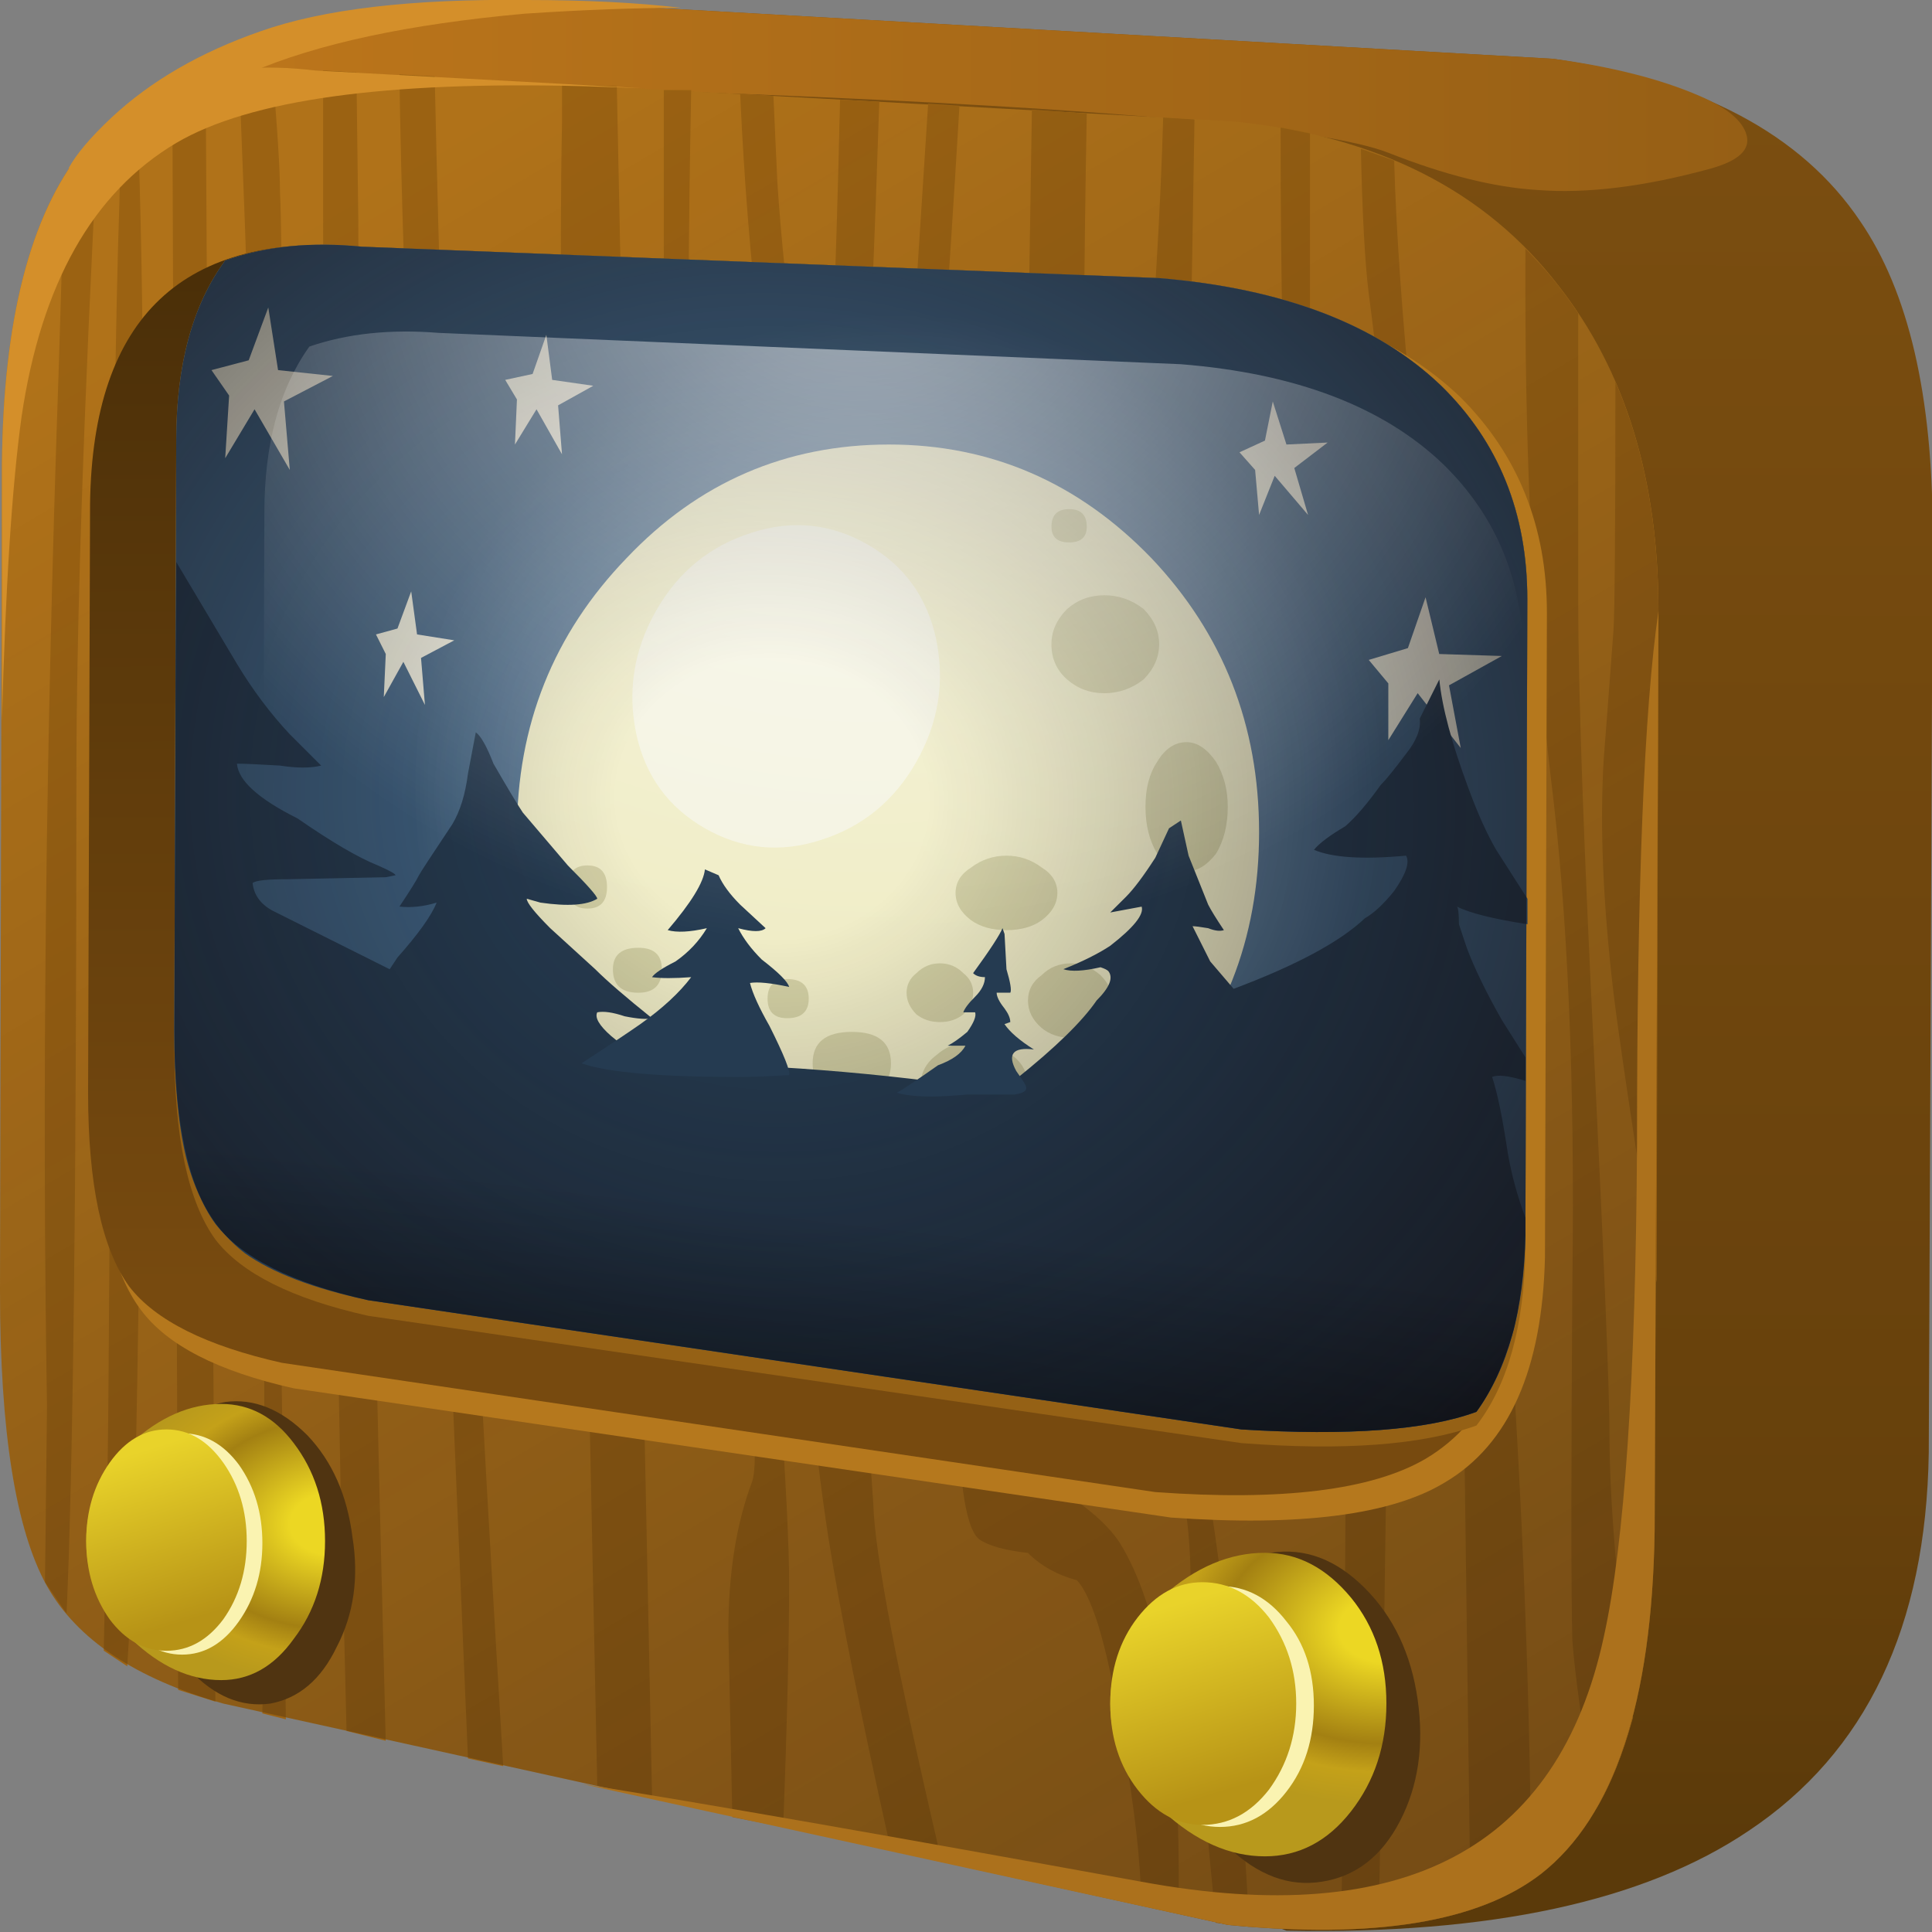 <?xml version="1.0" encoding="iso-8859-1"?>
<!-- Generator: Adobe Illustrator 15.1.0, SVG Export Plug-In . SVG Version: 6.00 Build 0)  -->
<!DOCTYPE svg PUBLIC "-//W3C//DTD SVG 1.1//EN" "http://www.w3.org/Graphics/SVG/1.1/DTD/svg11.dtd">
<svg version="1.1" id="FlashAICB" xmlns="http://www.w3.org/2000/svg" xmlns:xlink="http://www.w3.org/1999/xlink" x="0px" y="0px"
	 width="37px" height="37px" viewBox="0 0 37 37" style="enable-background:new 0 0 37 37;" xml:space="preserve">
<rect x="0" y="0" width="37" height="37" fill="#808080" stroke="none"/>
<g>
	<g>
		
			<linearGradient id="SVGID_1_" gradientUnits="userSpaceOnUse" x1="2.275" y1="-25.304" x2="47.175" y2="-25.304" gradientTransform="matrix(1.670379e-005 0.75 -0.75 -7.499999e-004 3.051386e-004 -3.539734e-004)">
			<stop  offset="0" style="stop-color:#7B4E10"/>
			<stop  offset="0.796" style="stop-color:#67410C"/>
			<stop  offset="1" style="stop-color:#5B3A0A"/>
		</linearGradient>
		<path style="fill-rule:evenodd;clip-rule:evenodd;fill:url(#SVGID_1_);" d="M36.938,27.824c-0.05,3.326-1.199,5.738-3.449,7.238
			c-2.001,1.35-4.951,1.988-8.852,1.912l-15.111-5.85c-1.675-0.476-2.8-1.226-3.375-2.25c-0.601-1.075-0.9-2.963-0.9-5.662
			L1.013,5.85c-0.35-2.15,0.65-3.687,3-4.612c1.725-0.675,4.35-1.05,7.875-1.125l17.851,1.013c2.8,0.4,4.762,1.438,5.887,3.112
			c0.925,1.351,1.387,3.338,1.387,5.963L36.938,27.824z"/>
		
			<linearGradient id="SVGID_2_" gradientUnits="userSpaceOnUse" x1="4.951" y1="2.514" x2="44.619" y2="2.514" gradientTransform="matrix(0.75 0 0 0.75 0 0)">
			<stop  offset="0" style="stop-color:#BD761B"/>
			<stop  offset="1" style="stop-color:#965F15"/>
		</linearGradient>
		<path style="fill-rule:evenodd;clip-rule:evenodd;fill:url(#SVGID_2_);" d="M32.551,1.838c0.523,0.225,0.824,0.475,0.898,0.75
			c0.076,0.275-0.148,0.487-0.674,0.637c-1.275,0.351-2.388,0.488-3.338,0.413c-0.824-0.05-1.774-0.288-2.85-0.713
			C25.362,2.45,21.25,2.075,14.25,1.8c-0.274,0-2.287-0.1-6.037-0.3c-2-0.125-3.5-0.163-4.5-0.112c1-0.5,2.3-0.85,3.899-1.05
			c1.05-0.125,2.476-0.201,4.275-0.226l17.851,1.013C30.863,1.275,31.801,1.513,32.551,1.838z"/>
		<path style="fill-rule:evenodd;clip-rule:evenodd;fill:#B07219;" d="M31.688,29.324c-0.05,3.275-0.775,5.464-2.176,6.563
			c-1.199,0.926-3.199,1.251-6,0.977L4.275,32.625c-1.675-0.476-2.8-1.226-3.375-2.25C0.3,29.3,0,27.412,0,24.713L0.037,8.888
			c0.05-5.5,2.05-8.013,6-7.538l17.588,0.976C26.375,2.6,28.45,3.65,29.85,5.475c1.275,1.625,1.912,3.7,1.912,6.226L31.688,29.324z"
			/>
		<g>
			<path style="fill-rule:evenodd;clip-rule:evenodd;fill:#9B6212;" d="M21.637,15.863c0-2.875,0.088-5.326,0.264-7.35
				c0.199-2.4,0.325-4.488,0.375-6.263l0.6,0.037l-0.074,4.388c-0.15,3.875-0.227,6.813-0.227,8.813c0,0.1-0.012,1.712-0.037,4.836
				c-0.024,1.875-0.012,3.264,0.037,4.164c0.051,0.799,0.176,1.774,0.375,2.924c0.251,1.426,0.426,2.638,0.525,3.639
				c0.176,1.648,0.325,3.6,0.451,5.85l-0.639-0.076c-0.325-3.299-0.486-5.475-0.486-6.523c0-1.301-0.227-2.464-0.676-3.488
				c-0.476-1.024-0.713-1.862-0.713-2.512c0-0.176,0.037-0.713,0.113-1.613C21.6,21.787,21.637,19.513,21.637,15.863z"/>
			<path style="fill-rule:evenodd;clip-rule:evenodd;fill:#9B6212;" d="M16.012,13.612c-0.25-0.65-0.512-1.637-0.788-2.962
				c-0.55-2.625-0.9-5.575-1.049-8.851l0.637,0.038l0.075,1.649c0.15,2.25,0.451,4.313,0.9,6.188
				c0.125-1.875,0.225-4.462,0.301-7.763l0.75,0.038v0.037c-0.175,5.35-0.363,8.725-0.563,10.125L16.012,13.612z"/>
			<path style="fill-rule:evenodd;clip-rule:evenodd;fill:#9B6212;" d="M11.813,1.65l0.675,32.775l-1.05-0.227l-0.225-10.836
				c-0.175-5.176-0.288-8.913-0.338-11.213c-0.125-3.9-0.163-7.163-0.112-9.788v-0.75L11.813,1.65z"/>
			<path style="fill-rule:evenodd;clip-rule:evenodd;fill:#9B6212;" d="M1.275,30.9l-0.413-0.6L0.9,26.926
				C0.8,20.85,0.875,14.225,1.125,7.05l0.112-3.675C1.413,3.1,1.625,2.837,1.875,2.588C1.6,7.862,1.463,11.975,1.463,14.925
				C1.463,22.801,1.4,28.125,1.275,30.9z"/>
			<path style="fill-rule:evenodd;clip-rule:evenodd;fill:#9B6212;" d="M6.862,4.237c0,5.8,0.175,15.5,0.525,29.101l-0.75-0.188
				l-0.112-4.537C6.3,16.737,6.188,8.488,6.188,3.862V1.35l0.638,0.038L6.862,4.237z"/>
			<path style="fill-rule:evenodd;clip-rule:evenodd;fill:#9B6212;" d="M26.699,10.05c-0.148-1.625-0.312-3.1-0.486-4.425
				C26.137,5,26.088,4.075,26.063,2.85l0.637,0.226c0.076,2.7,0.451,6.462,1.125,11.288c0.375,2.525,0.701,5.625,0.977,9.299
				c0.324,4.35,0.499,8.45,0.523,12.301c-0.274,0.225-0.662,0.425-1.162,0.6l-0.111-8.324C28,24.013,27.851,20.65,27.6,18.15
				C27.225,15.375,26.926,12.675,26.699,10.05z"/>
			<path style="fill-rule:evenodd;clip-rule:evenodd;fill:#9B6212;" d="M2.287,3.862l0.038-1.688l0.3-0.225
				C2.7,4.025,2.737,6.037,2.737,7.987c0,11.875-0.075,19.438-0.225,22.688l-0.075,1.236l-0.45-0.299l0.075-3.563
				c0.025-1.875,0.05-6.326,0.075-13.351C2.163,9.625,2.213,6.013,2.287,3.862z"/>
			<path style="fill-rule:evenodd;clip-rule:evenodd;fill:#9B6212;" d="M5.213,1.313c0.1,1.15,0.149,1.938,0.149,2.362
				c0.05,1,0.05,4.45,0,10.351c-0.025,6.074-0.025,9.813,0,11.213c0.025,0.349,0.063,2.912,0.112,7.688l-0.449-0.113
				c0.05-3.725,0.05-7.063,0-10.012C4.875,12.375,4.763,6.188,4.688,4.237L4.575,1.313H5.213z"/>
			<path style="fill-rule:evenodd;clip-rule:evenodd;fill:#9B6212;" d="M31.725,24.563C31.275,21.688,31,19.838,30.9,19.012
				c-0.2-1.699-0.264-3.187-0.188-4.461c0.024-0.3,0.087-1.125,0.188-2.475c0.024-0.375,0.037-1.963,0.037-4.763
				c0.55,1.275,0.824,2.737,0.824,4.388L31.725,24.563z"/>
			<path style="fill-rule:evenodd;clip-rule:evenodd;fill:#9B6212;" d="M8.7,27.488C8.525,23.163,8.275,17.5,7.95,10.5
				c-0.175-3.975-0.275-7-0.3-9.075l0.675,0.038c0.075,3.5,0.237,8.862,0.487,16.087c0.075,3,0.35,8.425,0.825,16.274l-0.675-0.148
				L8.7,27.488z"/>
			<polygon style="fill-rule:evenodd;clip-rule:evenodd;fill:#9B6212;" points="3.412,32.363 3.3,1.612 3.938,1.425 4.125,32.588 
							"/>
			<path style="fill-rule:evenodd;clip-rule:evenodd;fill:#9B6212;" d="M30.525,20.137c0.199,4.101,0.299,6.551,0.299,7.352
				c0,1.249,0.15,3.049,0.451,5.398c-0.2,0.726-0.438,1.313-0.713,1.764c-0.25-1.5-0.4-2.575-0.449-3.225
				c-0.026-0.9-0.026-3.214,0-6.938c0.049-3.801-0.088-7.001-0.414-9.601C29.375,12.112,29.213,9,29.213,5.55V4.763
				C29.588,5.138,29.926,5.55,30.225,6v5.55C30.225,13.2,30.325,16.063,30.525,20.137z"/>
			<path style="fill-rule:evenodd;clip-rule:evenodd;fill:#9B6212;" d="M12.713,1.725h0.524c-0.1,5.05-0.05,8.388,0.15,10.013
				c0.05,0.35,0.3,1.95,0.75,4.8c0.3,1.825,0.475,3.476,0.525,4.951c0.05,1.249,0.138,2.924,0.263,5.023
				c0.125,1.851,0.188,3.113,0.188,3.789c0,1.099-0.038,2.662-0.113,4.688l-0.975-0.188l-0.076-3.563
				c0-1.101,0.15-2.051,0.451-2.852c0.15-0.399,0-2.137-0.451-5.211c-0.525-3.851-0.875-7.038-1.049-9.563
				c-0.125-2.125-0.188-5.125-0.188-9V1.725z"/>
			<path style="fill-rule:evenodd;clip-rule:evenodd;fill:#9B6212;" d="M24.525,2.438l0.563,0.112v4.5
				c0,1.675,0.25,4.125,0.75,7.351c0.499,3.2,0.75,5.875,0.75,8.025c0,3.724-0.063,8.549-0.188,14.475
				c-0.15,0.024-0.388,0.037-0.713,0.037c0.074-5.75,0.101-9.4,0.074-10.949c-0.049-2.801-0.087-4.288-0.111-4.463
				c-0.15-0.7-0.301-2.088-0.451-4.163C24.9,13.637,24.725,11.1,24.676,9.75C24.575,7.85,24.525,5.413,24.525,2.438z"/>
			<path style="fill-rule:evenodd;clip-rule:evenodd;fill:#9B6212;" d="M17.4,7.8l0.375-5.813l0.6,0.038
				c-0.425,7.149-0.938,13.075-1.537,17.775c-0.275,2.25-0.388,3.986-0.338,5.211c0.025,0.75,0.101,2.014,0.225,3.789
				c0.025,0.949,0.463,3.236,1.313,6.861l-0.975-0.225c-0.575-2.575-0.975-4.574-1.2-6c-0.3-1.949-0.438-3.725-0.413-5.324
				c0.026-1.801,0.3-4.051,0.826-6.75C16.825,14.337,17.2,11.15,17.4,7.8z"/>
			<path style="fill-rule:evenodd;clip-rule:evenodd;fill:#9B6212;" d="M19.275,15.3c0.274-1.25,0.412-4.063,0.412-8.438L19.762,2.1
				l1.051,0.075c-0.05,2.55-0.074,5.737-0.074,9.563c0,0.75,0,1.925,0,3.525c0,1.351-0.076,2.3-0.227,2.851
				c-0.199,0.75-0.424,1.788-0.674,3.112c-0.251,1.476-0.375,2.563-0.375,3.264c0,0.499-0.025,1.262-0.076,2.287
				c0,0.824,0.139,1.313,0.414,1.463c0.824,0.449,1.374,0.887,1.648,1.313c0.75,1.225,1.125,3.349,1.125,6.375v0.711l-0.711-0.148
				c-0.026-0.9-0.139-1.901-0.338-3c-0.275-1.801-0.575-2.876-0.9-3.227c-0.375-0.1-0.688-0.274-0.938-0.523
				c-0.449-0.051-0.763-0.139-0.938-0.264c-0.274-0.225-0.412-1.263-0.412-3.111c0-1.051-0.088-2.188-0.264-3.414
				c-0.099-0.624-0.012-1.862,0.264-3.711C18.787,17.363,19.1,16.05,19.275,15.3z"/>
		</g>
		
			<linearGradient id="SVGID_3_" gradientUnits="userSpaceOnUse" x1="8.816" y1="-5.555" x2="60.46" y2="-5.555" gradientTransform="matrix(0.381 0.646 -0.646 0.381 -6.352663e-004 0)">
			<stop  offset="0" style="stop-color:#110C0E;stop-opacity:0"/>
			<stop  offset="1" style="stop-color:#110C0E;stop-opacity:0.369"/>
		</linearGradient>
		<path style="fill-rule:evenodd;clip-rule:evenodd;fill:url(#SVGID_3_);" d="M31.688,29.324c-0.05,3.275-0.775,5.464-2.176,6.563
			c-1.199,0.926-3.199,1.251-6,0.977L4.275,32.625c-1.675-0.476-2.8-1.226-3.375-2.25C0.3,29.3,0,27.412,0,24.713L0.037,8.888
			c0.05-5.5,2.05-8.013,6-7.538l17.588,0.976C26.375,2.6,28.45,3.65,29.85,5.475c1.275,1.625,1.912,3.7,1.912,6.226L31.688,29.324z"
			/>
		<path style="fill-rule:evenodd;clip-rule:evenodd;fill:#AC711C;" d="M31.762,11.7l-0.074,17.624
			c-0.05,3.275-0.775,5.464-2.176,6.563c-1.199,0.926-3.199,1.251-6,0.977l-12.374-2.701c2.35,0.375,5.925,1.001,10.726,1.875
			c5.023,0.926,7.975-0.637,8.85-4.688c0.399-1.799,0.612-4.949,0.637-9.449C31.35,16.976,31.487,13.575,31.762,11.7z"/>
		<path style="fill-rule:evenodd;clip-rule:evenodd;fill:#D48F2A;" d="M0.037,8.888c0.05-5.5,2.05-8.013,6-7.538l6.244,0.338
			c-0.391-0.013-0.76-0.025-1.106-0.037c-3.8-0.1-6.4,0.262-7.8,1.087c-1.6,0.95-2.588,2.7-2.963,5.25
			c-0.183,1.331-0.308,3.274-0.375,5.831V8.888z"/>
		<path style="fill-rule:evenodd;clip-rule:evenodd;fill:#D48F2A;" d="M2.25,2.925l-0.938,0.3c0.15-0.275,0.425-0.6,0.825-0.975
			c0.75-0.7,1.7-1.25,2.85-1.65c1.2-0.425,2.9-0.625,5.101-0.6c1.125,0,2.112,0.05,2.962,0.15c-0.875,0-1.875,0.037-3,0.112
			c-2.225,0.2-3.975,0.575-5.25,1.125c-1.274,0.55-1.925,0.825-1.95,0.825C2.725,2.287,2.525,2.525,2.25,2.925z"/>
	</g>
	<path style="fill-rule:evenodd;clip-rule:evenodd;fill:#B5781D;" d="M29.625,11.737l-0.037,12.337
		c-0.05,2.15-0.688,3.589-1.912,4.313c-1.025,0.626-2.775,0.851-5.25,0.676L5.625,26.588c-1.45-0.325-2.425-0.826-2.925-1.5
		c-0.55-0.726-0.825-1.976-0.825-3.75L1.912,9.862c0.05-3.6,1.801-5.25,5.25-4.95l15.375,0.601c2.375,0.2,4.188,0.899,5.438,2.1
		C29.075,8.712,29.625,10.088,29.625,11.737z"/>
	
		<linearGradient id="SVGID_4_" gradientUnits="userSpaceOnUse" x1="-32.821" y1="20.626" x2="-6.021" y2="20.626" gradientTransform="matrix(2.798508e-005 -0.75 0.75 -7.499999e-004 -2.527660e-004 1.332349e-004)">
		<stop  offset="0" style="stop-color:#774A0F"/>
		<stop  offset="1" style="stop-color:#492E08"/>
	</linearGradient>
	<path style="fill-rule:evenodd;clip-rule:evenodd;fill:url(#SVGID_4_);" d="M29.25,11.475l-0.037,12.188
		c-0.05,2.126-0.688,3.551-1.912,4.275c-1.025,0.6-2.751,0.813-5.176,0.637L5.4,26.1c-1.45-0.325-2.425-0.813-2.926-1.463
		c-0.524-0.724-0.787-1.962-0.787-3.711L1.725,9.638c0.05-3.575,1.788-5.213,5.213-4.913l15.262,0.601
		c2.376,0.2,4.176,0.887,5.4,2.063C28.7,8.462,29.25,9.825,29.25,11.475z"/>
	<path style="fill-rule:evenodd;clip-rule:evenodd;fill:#956115;" d="M27.6,7.688c1.101,1.05,1.65,2.4,1.65,4.05l-0.037,12.188
		c-0.025,1.474-0.338,2.599-0.938,3.375c-1.051,0.375-2.551,0.486-4.5,0.336L7.05,25.199c-1.45-0.324-2.425-0.812-2.925-1.461
		c-0.525-0.726-0.787-1.963-0.787-3.713L3.375,8.7c0-1.45,0.313-2.6,0.938-3.45C4.987,5,5.863,4.912,6.938,4.987l15.262,0.638
		C24.575,5.8,26.375,6.487,27.6,7.688z"/>
	<path style="fill-rule:evenodd;clip-rule:evenodd;fill:#B07219;" d="M27.6,7.388c1.101,1.075,1.65,2.438,1.65,4.087l-0.037,12.188
		c-0.025,1.426-0.338,2.551-0.938,3.375c-0.95,0.351-2.45,0.463-4.5,0.338L7.05,24.9c-1.45-0.325-2.425-0.813-2.925-1.463
		c-0.525-0.725-0.787-1.962-0.787-3.713L3.375,8.438c0-1.45,0.313-2.6,0.938-3.45c0.775-0.275,1.65-0.362,2.625-0.263l15.262,0.601
		C24.575,5.525,26.375,6.212,27.6,7.388z"/>
	<path style="fill-rule:evenodd;clip-rule:evenodd;fill:#3E6181;" d="M27.6,7.388c1.101,1.075,1.65,2.438,1.65,4.087l-0.037,12.188
		c-0.025,1.426-0.338,2.551-0.938,3.375c-0.95,0.351-2.45,0.463-4.5,0.338L7.05,24.9c-1.45-0.325-2.425-0.813-2.925-1.463
		c-0.525-0.725-0.787-1.962-0.787-3.713L3.375,8.438c0-1.45,0.313-2.6,0.938-3.45c0.775-0.275,1.65-0.362,2.625-0.263l15.262,0.601
		C24.575,5.525,26.375,6.212,27.6,7.388z"/>
	<polygon style="fill-rule:evenodd;clip-rule:evenodd;fill:#F4F3E1;" points="5.138,5.888 5.325,7.088 6.375,7.2 5.438,7.688 
		5.55,9 4.875,7.838 4.313,8.775 4.388,7.575 4.05,7.088 4.763,6.9 	"/>
	<polygon style="fill-rule:evenodd;clip-rule:evenodd;fill:#F4F3E1;" points="7.2,12.15 7.612,12.037 7.875,11.325 7.987,12.15 
		8.7,12.263 8.063,12.6 8.138,13.5 7.725,12.675 7.35,13.35 7.388,12.525 	"/>
	<polygon style="fill-rule:evenodd;clip-rule:evenodd;fill:#F4F3E1;" points="10.2,7.162 10.463,6.412 10.575,7.275 11.362,7.388 
		10.688,7.763 10.763,8.7 10.275,7.838 9.862,8.513 9.9,7.65 9.675,7.275 	"/>
	<polygon style="fill-rule:evenodd;clip-rule:evenodd;fill:#F4F3E1;" points="24.225,8.438 24.375,7.688 24.637,8.513 25.426,8.475 
		24.787,8.963 25.051,9.862 24.412,9.112 24.113,9.862 24.037,9 23.738,8.662 	"/>
	<polygon style="fill-rule:evenodd;clip-rule:evenodd;fill:#F4F3E1;" points="27.301,11.438 27.563,12.525 28.762,12.563 
		27.75,13.125 27.975,14.325 27.15,13.275 26.588,14.175 26.588,13.088 26.213,12.638 26.963,12.412 	"/>
	
		<radialGradient id="SVGID_5_" cx="22.9" cy="20.1" r="12.537" gradientTransform="matrix(0.75 0 0 -0.722 0 29.578)" gradientUnits="userSpaceOnUse">
		<stop  offset="0" style="stop-color:#FFFFFF;stop-opacity:0.478"/>
		<stop  offset="1" style="stop-color:#FFFFFF;stop-opacity:0"/>
	</radialGradient>
	<path style="fill-rule:evenodd;clip-rule:evenodd;fill:url(#SVGID_5_);" d="M26.438,15.075c0,2.525-0.9,4.687-2.699,6.488
		c-1.826,1.801-4.014,2.699-6.563,2.699c-2.55,0-4.725-0.898-6.525-2.699c-1.801-1.801-2.7-3.962-2.7-6.488
		c0-2.525,0.899-4.687,2.7-6.487c1.8-1.801,3.975-2.7,6.525-2.7c2.549,0,4.737,0.899,6.563,2.7
		C25.537,10.388,26.438,12.55,26.438,15.075z"/>
	<path style="fill-rule:evenodd;clip-rule:evenodd;fill:#F0EDC7;" d="M17.025,8.513c1.949,0,3.625,0.725,5.025,2.175
		c1.374,1.45,2.063,3.2,2.063,5.25s-0.688,3.787-2.063,5.213c-1.4,1.45-3.076,2.174-5.025,2.174c-1.976,0-3.65-0.724-5.025-2.174
		c-1.4-1.426-2.1-3.163-2.1-5.213s0.7-3.8,2.1-5.25C13.375,9.238,15.05,8.513,17.025,8.513z"/>
	<g>
		<path style="fill-rule:evenodd;clip-rule:evenodd;fill:#D3D0A4;" d="M22.725,16.688c-0.225,0-0.412-0.113-0.563-0.338
			c-0.15-0.25-0.225-0.55-0.225-0.9c0-0.349,0.074-0.637,0.225-0.862c0.15-0.251,0.338-0.375,0.563-0.375
			c0.2,0,0.388,0.124,0.563,0.375c0.15,0.25,0.225,0.537,0.225,0.862c0,0.35-0.074,0.65-0.225,0.9
			C23.112,16.575,22.925,16.688,22.725,16.688z"/>
		<path style="fill-rule:evenodd;clip-rule:evenodd;fill:#D3D0A4;" d="M20.512,19.875c-0.225,0-0.412-0.063-0.563-0.188
			c-0.175-0.15-0.262-0.325-0.262-0.525c0-0.2,0.087-0.362,0.262-0.487c0.15-0.15,0.338-0.226,0.563-0.226
			c0.2,0,0.388,0.076,0.563,0.226c0.15,0.149,0.227,0.312,0.227,0.487c0,0.2-0.076,0.375-0.227,0.525
			C20.899,19.813,20.712,19.875,20.512,19.875z"/>
		<path style="fill-rule:evenodd;clip-rule:evenodd;fill:#D3D0A4;" d="M18.637,21.637c-0.274,0-0.512-0.074-0.711-0.225
			c-0.2-0.175-0.3-0.375-0.3-0.6c0-0.25,0.101-0.449,0.3-0.6c0.2-0.176,0.437-0.264,0.711-0.264c0.301,0,0.551,0.088,0.75,0.264
			c0.2,0.15,0.301,0.35,0.301,0.6c0,0.225-0.101,0.425-0.301,0.6C19.188,21.563,18.938,21.637,18.637,21.637z"/>
		<path style="fill-rule:evenodd;clip-rule:evenodd;fill:#D3D0A4;" d="M18.637,19.012c0,0.15-0.062,0.288-0.188,0.414
			c-0.124,0.1-0.274,0.148-0.449,0.148s-0.325-0.049-0.45-0.148c-0.125-0.126-0.188-0.264-0.188-0.414
			c0-0.149,0.062-0.274,0.188-0.375c0.125-0.125,0.275-0.188,0.45-0.188s0.325,0.063,0.449,0.188
			C18.575,18.737,18.637,18.863,18.637,19.012z"/>
		<path style="fill-rule:evenodd;clip-rule:evenodd;fill:#D3D0A4;" d="M16.313,19.762c0.5,0,0.75,0.2,0.75,0.602
			c0,0.399-0.25,0.6-0.75,0.6s-0.75-0.2-0.75-0.6C15.563,19.962,15.813,19.762,16.313,19.762z"/>
		<path style="fill-rule:evenodd;clip-rule:evenodd;fill:#D3D0A4;" d="M14.7,19.125c0-0.25,0.125-0.375,0.375-0.375
			c0.275,0,0.413,0.125,0.413,0.375S15.35,19.5,15.075,19.5C14.825,19.5,14.7,19.375,14.7,19.125z"/>
		<path style="fill-rule:evenodd;clip-rule:evenodd;fill:#D3D0A4;" d="M13.05,19.574c0-0.249,0.15-0.375,0.45-0.375
			c0.3,0,0.45,0.126,0.45,0.375c0,0.251-0.149,0.375-0.45,0.375C13.2,19.949,13.05,19.825,13.05,19.574z"/>
		<path style="fill-rule:evenodd;clip-rule:evenodd;fill:#D3D0A4;" d="M12.675,18.563c0,0.3-0.149,0.449-0.45,0.449
			c-0.325,0-0.487-0.149-0.487-0.449c0-0.274,0.163-0.412,0.487-0.412C12.525,18.15,12.675,18.288,12.675,18.563z"/>
		<path style="fill-rule:evenodd;clip-rule:evenodd;fill:#D3D0A4;" d="M11.25,17.4c-0.25,0-0.375-0.138-0.375-0.413
			c0-0.275,0.125-0.413,0.375-0.413s0.375,0.138,0.375,0.413C11.625,17.263,11.5,17.4,11.25,17.4z"/>
		<path style="fill-rule:evenodd;clip-rule:evenodd;fill:#D3D0A4;" d="M20.25,17.1c0,0.2-0.101,0.375-0.301,0.525
			c-0.175,0.125-0.399,0.188-0.674,0.188c-0.275,0-0.5-0.063-0.676-0.188c-0.199-0.15-0.299-0.325-0.299-0.525
			c0-0.2,0.1-0.362,0.299-0.487c0.2-0.15,0.425-0.226,0.676-0.226c0.25,0,0.475,0.076,0.674,0.226
			C20.149,16.737,20.25,16.9,20.25,17.1z"/>
		<path style="fill-rule:evenodd;clip-rule:evenodd;fill:#D3D0A4;" d="M22.199,12.338c0,0.25-0.1,0.475-0.299,0.675
			c-0.225,0.175-0.476,0.263-0.75,0.263c-0.275,0-0.513-0.088-0.713-0.263c-0.2-0.175-0.301-0.4-0.301-0.675
			c0-0.25,0.101-0.475,0.301-0.676c0.2-0.174,0.438-0.262,0.713-0.262c0.274,0,0.525,0.087,0.75,0.262
			C22.1,11.863,22.199,12.087,22.199,12.338z"/>
		<path style="fill-rule:evenodd;clip-rule:evenodd;fill:#D3D0A4;" d="M20.813,10.088c0,0.2-0.113,0.3-0.338,0.3
			s-0.338-0.1-0.338-0.3c0-0.226,0.113-0.338,0.338-0.338S20.813,9.862,20.813,10.088z"/>
		<path style="fill-rule:evenodd;clip-rule:evenodd;fill:#F4F3E1;" d="M13.5,15.863c-0.7-0.401-1.138-1-1.313-1.8
			c-0.175-0.825-0.05-1.612,0.375-2.362s1.038-1.25,1.838-1.5c0.774-0.25,1.512-0.175,2.212,0.225c0.7,0.4,1.137,1,1.313,1.8
			c0.175,0.825,0.05,1.613-0.375,2.363c-0.425,0.75-1.038,1.249-1.837,1.5C14.938,16.337,14.2,16.263,13.5,15.863z"/>
	</g>
	<path style="fill-rule:evenodd;clip-rule:evenodd;fill:#253B51;" d="M21.262,18.113c0.451-0.35,0.65-0.601,0.602-0.75l-0.602,0.112
		l0.301-0.299c0.15-0.15,0.338-0.401,0.563-0.75l0.262-0.563l0.227-0.15l0.148,0.674l0.375,0.938c0.051,0.1,0.15,0.263,0.301,0.488
		c-0.074,0.025-0.175,0.013-0.301-0.037c-0.148-0.025-0.249-0.038-0.299-0.038l0.338,0.674l0.449,0.525
		c1.199-0.45,2.037-0.9,2.512-1.35c0.176-0.101,0.363-0.275,0.563-0.525c0.227-0.325,0.301-0.55,0.227-0.675
		c-0.826,0.076-1.413,0.038-1.764-0.112c0.101-0.125,0.301-0.275,0.6-0.451c0.2-0.175,0.426-0.437,0.676-0.788
		c0.101-0.1,0.262-0.299,0.488-0.6c0.199-0.25,0.287-0.475,0.262-0.675l0.375-0.75c0.05,0.524,0.237,1.225,0.563,2.1
		c0.175,0.475,0.35,0.862,0.525,1.163l0.6,0.938V17.7c-0.649-0.1-1.1-0.212-1.35-0.337c0.024,0.025,0.037,0.137,0.037,0.337
		l0.15,0.451c0.15,0.399,0.375,0.861,0.674,1.387l0.451,0.713v0.449c-0.325-0.1-0.538-0.124-0.639-0.074
		c0.101,0.301,0.2,0.787,0.301,1.463c0.074,0.425,0.188,0.837,0.338,1.236v0.338c-0.025,0.676-0.101,1.275-0.225,1.801
		c-0.2,0.674-0.438,1.199-0.713,1.574c-0.95,0.351-2.45,0.463-4.5,0.338L7.05,24.9C6,24.676,5.213,24.375,4.688,24
		c-0.55-0.425-0.925-1.038-1.125-1.838c-0.15-0.625-0.225-1.437-0.225-2.438l0.037-8.962l1.162,1.95
		c0.301,0.5,0.638,0.95,1.013,1.35l0.601,0.6c-0.201,0.05-0.463,0.05-0.788,0c-0.4-0.024-0.675-0.037-0.825-0.037
		C4.563,14.95,4.95,15.3,5.7,15.675c0.65,0.45,1.162,0.75,1.537,0.899c0.226,0.1,0.338,0.163,0.338,0.188L7.388,16.8l-1.875,0.038
		c-0.4,0-0.625,0.024-0.675,0.074c0.024,0.225,0.149,0.4,0.375,0.525l2.25,1.125l0.149-0.225c0.4-0.451,0.65-0.8,0.75-1.051
		c-0.25,0.076-0.487,0.101-0.712,0.076c0.2-0.3,0.325-0.5,0.375-0.601c0.024-0.05,0.237-0.375,0.637-0.975
		c0.15-0.25,0.25-0.575,0.301-0.975l0.149-0.787c0.1,0.074,0.212,0.274,0.338,0.6c0.275,0.476,0.462,0.787,0.563,0.938l0.862,1.012
		c0.375,0.375,0.563,0.588,0.563,0.638c-0.2,0.124-0.563,0.15-1.088,0.074l-0.262-0.074c0,0.074,0.149,0.262,0.449,0.563
		l0.863,0.787c0.225,0.225,0.587,0.537,1.087,0.938c-0.1,0.025-0.275,0.013-0.524-0.037c-0.226-0.076-0.4-0.101-0.525-0.076
		c-0.05,0.101,0.037,0.251,0.263,0.451c0.149,0.124,0.313,0.25,0.487,0.375l0.188,0.15c2.225,0,4.475,0.175,6.75,0.523l0.338-0.225
		c0.75-0.6,1.263-1.1,1.537-1.5c0.25-0.25,0.325-0.437,0.225-0.563c-0.024-0.024-0.074-0.05-0.15-0.074
		c-0.324,0.074-0.563,0.087-0.711,0.037C20.738,18.412,21.037,18.262,21.262,18.113z"/>
	
		<radialGradient id="SVGID_6_" cx="21.148" cy="18.895" r="25.958" gradientTransform="matrix(0.748 0.055 0.05 -0.671 -1.979 26.819)" gradientUnits="userSpaceOnUse">
		<stop  offset="0.153" style="stop-color:#110C0E;stop-opacity:0"/>
		<stop  offset="0.925" style="stop-color:#110C0E;stop-opacity:0.667"/>
		<stop  offset="1" style="stop-color:#110C0E;stop-opacity:0.828"/>
	</radialGradient>
	<path style="fill-rule:evenodd;clip-rule:evenodd;fill:url(#SVGID_6_);" d="M27.6,7.388c1.101,1.075,1.65,2.438,1.65,4.087
		l-0.037,12.188c-0.025,1.426-0.338,2.551-0.938,3.375c-0.95,0.351-2.45,0.463-4.5,0.338L7.05,24.9
		c-1.45-0.325-2.425-0.813-2.925-1.463c-0.525-0.725-0.787-1.962-0.787-3.713L3.375,8.438c0-1.45,0.313-2.6,0.938-3.45
		c0.775-0.275,1.65-0.362,2.625-0.263l15.262,0.601C24.575,5.525,26.375,6.212,27.6,7.388z"/>
	
		<linearGradient id="SVGID_7_" gradientUnits="userSpaceOnUse" x1="-36.984" y1="24.899" x2="-28.453" y2="24.899" gradientTransform="matrix(0.086 -0.745 0.745 0.086 -2.636462e-004 1.866817e-004)">
		<stop  offset="0" style="stop-color:#000000;stop-opacity:0.62"/>
		<stop  offset="1" style="stop-color:#000000;stop-opacity:0"/>
	</linearGradient>
	<path style="fill-rule:evenodd;clip-rule:evenodd;fill:url(#SVGID_7_);" d="M3.338,19.801h25.875v3.861
		c-0.025,1.426-0.338,2.551-0.938,3.375c-0.95,0.351-2.45,0.463-4.5,0.338L7.05,24.9c-1.45-0.325-2.425-0.813-2.925-1.463
		C3.6,22.737,3.338,21.525,3.338,19.801z"/>
	<path style="fill-rule:evenodd;clip-rule:evenodd;fill:#253B51;" d="M13.5,16.65l0.262,0.112c0.076,0.175,0.213,0.363,0.413,0.563
		l0.487,0.451c-0.074,0.074-0.25,0.074-0.525,0c0.1,0.2,0.25,0.399,0.451,0.6c0.325,0.25,0.499,0.425,0.525,0.525
		c-0.35-0.076-0.601-0.101-0.75-0.076c0.05,0.2,0.175,0.475,0.375,0.826c0.275,0.55,0.4,0.861,0.375,0.938
		c-0.425,0.024-0.738,0.037-0.938,0.037c-1.525,0-2.538-0.087-3.038-0.262c0.5-0.326,0.875-0.575,1.125-0.75
		c0.425-0.301,0.75-0.602,0.975-0.9c-0.325,0.024-0.575,0.024-0.75,0c0.05-0.076,0.2-0.175,0.45-0.301
		c0.25-0.175,0.45-0.387,0.6-0.637c-0.325,0.074-0.575,0.087-0.75,0.037C13.237,17.287,13.475,16.9,13.5,16.65z"/>
	<path style="fill-rule:evenodd;clip-rule:evenodd;fill:#253B51;" d="M19.199,17.775l0.039,0.112l0.037,0.675
		c0.074,0.25,0.1,0.4,0.074,0.449h-0.262c0,0.076,0.05,0.176,0.15,0.301c0.074,0.101,0.111,0.188,0.111,0.262l-0.111,0.039
		c0.1,0.148,0.287,0.312,0.563,0.486c-0.401-0.05-0.514,0.088-0.338,0.412c0.124,0.176,0.188,0.275,0.188,0.301
		c0.024,0.074-0.05,0.125-0.225,0.15h-0.9C18.225,20.987,18,21,17.85,21c-0.299,0-0.525-0.025-0.674-0.074
		c0.1-0.051,0.363-0.227,0.788-0.525c0.274-0.101,0.449-0.225,0.525-0.375H18.15c0.1-0.05,0.225-0.138,0.375-0.264
		c0.124-0.175,0.175-0.299,0.15-0.375h-0.227c0.026-0.074,0.101-0.175,0.227-0.299c0.124-0.125,0.188-0.251,0.188-0.375
		c-0.101,0-0.176-0.025-0.227-0.076C18.963,18.188,19.15,17.899,19.199,17.775z"/>
	
		<radialGradient id="SVGID_8_" cx="22.248" cy="4.571" r="24.178" gradientTransform="matrix(0.748 0.055 0.049 -0.667 -0.479 6.47)" gradientUnits="userSpaceOnUse">
		<stop  offset="0" style="stop-color:#FFFFFF;stop-opacity:0.569"/>
		<stop  offset="0.835" style="stop-color:#FFFFFF;stop-opacity:0"/>
	</radialGradient>
	<path style="fill-rule:evenodd;clip-rule:evenodd;fill:url(#SVGID_8_);" d="M27.637,8.888c1.025,1,1.539,2.25,1.539,3.75
		L29.1,23.926c0,1.374-0.287,2.411-0.861,3.111c-0.9,0.351-2.301,0.463-4.201,0.338L8.475,25.088c-1.35-0.275-2.25-0.726-2.699-1.35
		c-0.5-0.676-0.75-1.826-0.75-3.451L5.063,9.825c0-1.325,0.288-2.388,0.862-3.188C6.65,6.388,7.475,6.3,8.4,6.375l14.213,0.6
		C24.813,7.15,26.487,7.788,27.637,8.888z"/>
	<g>
		<path style="fill-rule:evenodd;clip-rule:evenodd;fill:#503411;" d="M6.75,29.438c0.125,0.775,0.025,1.475-0.3,2.1
			c-0.3,0.626-0.725,0.987-1.275,1.088c-0.55,0.074-1.063-0.138-1.537-0.637c-0.475-0.501-0.775-1.151-0.9-1.951
			C2.612,29.263,2.7,28.563,3,27.938s0.737-0.987,1.313-1.088c0.55-0.074,1.075,0.138,1.575,0.639
			C6.362,27.987,6.65,28.638,6.75,29.438z"/>
		
			<radialGradient id="SVGID_9_" cx="-7.308" cy="-39.142" r="5.715" gradientTransform="matrix(-0.75 0.023 0.016 0.538 1.541 50.403)" gradientUnits="userSpaceOnUse">
			<stop  offset="0.196" style="stop-color:#ECD723"/>
			<stop  offset="0.655" style="stop-color:#A38012"/>
			<stop  offset="0.816" style="stop-color:#C4A119"/>
			<stop  offset="1" style="stop-color:#B8991C"/>
		</radialGradient>
		<path style="fill-rule:evenodd;clip-rule:evenodd;fill:url(#SVGID_9_);" d="M6.225,29.512c0,0.726-0.2,1.352-0.6,1.875
			c-0.375,0.525-0.837,0.789-1.388,0.789c-0.6,0-1.175-0.264-1.725-0.789c-0.575-0.55-0.862-1.174-0.862-1.875
			c0-0.699,0.287-1.324,0.862-1.875c0.55-0.499,1.125-0.75,1.725-0.75c0.55,0,1.013,0.251,1.388,0.75
			C6.025,28.162,6.225,28.788,6.225,29.512z"/>
		<path style="fill-rule:evenodd;clip-rule:evenodd;fill:#FAF3B1;" d="M5.025,29.551c0,0.574-0.15,1.074-0.45,1.5
			c-0.3,0.424-0.663,0.637-1.088,0.637c-0.425,0-0.787-0.213-1.087-0.637c-0.301-0.426-0.45-0.926-0.45-1.5
			c0-0.575,0.149-1.076,0.45-1.5c0.3-0.401,0.662-0.602,1.087-0.602c0.425,0,0.788,0.2,1.088,0.602
			C4.875,28.475,5.025,28.976,5.025,29.551z"/>
		
			<linearGradient id="SVGID_10_" gradientUnits="userSpaceOnUse" x1="36.449" y1="7.525" x2="40.949" y2="7.525" gradientTransform="matrix(0.221 0.717 -0.717 0.221 -1.130700e-004 -2.264977e-005)">
			<stop  offset="0" style="stop-color:#E9D32A"/>
			<stop  offset="1" style="stop-color:#B79316"/>
		</linearGradient>
		<path style="fill-rule:evenodd;clip-rule:evenodd;fill:url(#SVGID_10_);" d="M4.725,29.512c0,0.575-0.149,1.076-0.449,1.5
			c-0.301,0.401-0.663,0.602-1.088,0.602S2.4,31.413,2.1,31.012c-0.3-0.424-0.449-0.925-0.449-1.5c0-0.574,0.149-1.074,0.449-1.5
			c0.301-0.424,0.663-0.637,1.088-0.637s0.787,0.213,1.088,0.637C4.575,28.438,4.725,28.938,4.725,29.512z"/>
	</g>
	<g>
		<path style="fill-rule:evenodd;clip-rule:evenodd;fill:#503411;" d="M27.15,32.551c0.124,0.874,0.012,1.648-0.338,2.324
			s-0.851,1.063-1.5,1.162c-0.625,0.101-1.226-0.124-1.801-0.674c-0.55-0.551-0.887-1.264-1.012-2.139
			c-0.15-0.874-0.05-1.65,0.301-2.324c0.375-0.676,0.887-1.063,1.537-1.162c0.649-0.101,1.249,0.124,1.799,0.674
			C26.688,30.963,27.025,31.675,27.15,32.551z"/>
		
			<radialGradient id="SVGID_11_" cx="-34.106" cy="-42.709" r="6.59" gradientTransform="matrix(-0.75 0.024 0.016 0.511 1.717 53.827)" gradientUnits="userSpaceOnUse">
			<stop  offset="0.196" style="stop-color:#ECD723"/>
			<stop  offset="0.655" style="stop-color:#A38012"/>
			<stop  offset="0.816" style="stop-color:#C4A119"/>
			<stop  offset="1" style="stop-color:#B8991C"/>
		</radialGradient>
		<path style="fill-rule:evenodd;clip-rule:evenodd;fill:url(#SVGID_11_);" d="M26.551,32.625c0,0.8-0.227,1.487-0.676,2.063
			s-1,0.863-1.65,0.863c-0.674,0-1.324-0.288-1.949-0.863c-0.676-0.6-1.014-1.287-1.014-2.063s0.338-1.463,1.014-2.063
			c0.625-0.55,1.275-0.824,1.949-0.824c0.626,0,1.175,0.287,1.65,0.861C26.324,31.15,26.551,31.825,26.551,32.625z"/>
		<path style="fill-rule:evenodd;clip-rule:evenodd;fill:#FAF3B1;" d="M25.162,32.662c0,0.65-0.175,1.201-0.525,1.65
			c-0.349,0.449-0.774,0.676-1.273,0.676c-0.501,0-0.913-0.227-1.238-0.676c-0.35-0.449-0.525-1-0.525-1.65
			c0-0.625,0.176-1.162,0.525-1.611c0.325-0.451,0.737-0.676,1.238-0.676c0.499,0,0.925,0.225,1.273,0.676
			C24.987,31.475,25.162,32.013,25.162,32.662z"/>
		
			<linearGradient id="SVGID_12_" gradientUnits="userSpaceOnUse" x1="47.963" y1="-16.607" x2="52.905" y2="-16.607" gradientTransform="matrix(0.22 0.717 -0.717 0.22 1.721680e-004 3.566146e-004)">
			<stop  offset="0" style="stop-color:#E9D32A"/>
			<stop  offset="1" style="stop-color:#B79316"/>
		</linearGradient>
		<path style="fill-rule:evenodd;clip-rule:evenodd;fill:url(#SVGID_12_);" d="M24.824,32.625c0,0.625-0.175,1.175-0.523,1.65
			c-0.351,0.449-0.776,0.674-1.275,0.674c-0.476,0-0.888-0.225-1.238-0.674c-0.35-0.451-0.525-1.001-0.525-1.65
			s0.176-1.199,0.525-1.65c0.351-0.449,0.763-0.674,1.238-0.674c0.499,0,0.925,0.225,1.275,0.674
			C24.649,31.45,24.824,32,24.824,32.625z"/>
	</g>
</g>
</svg>
